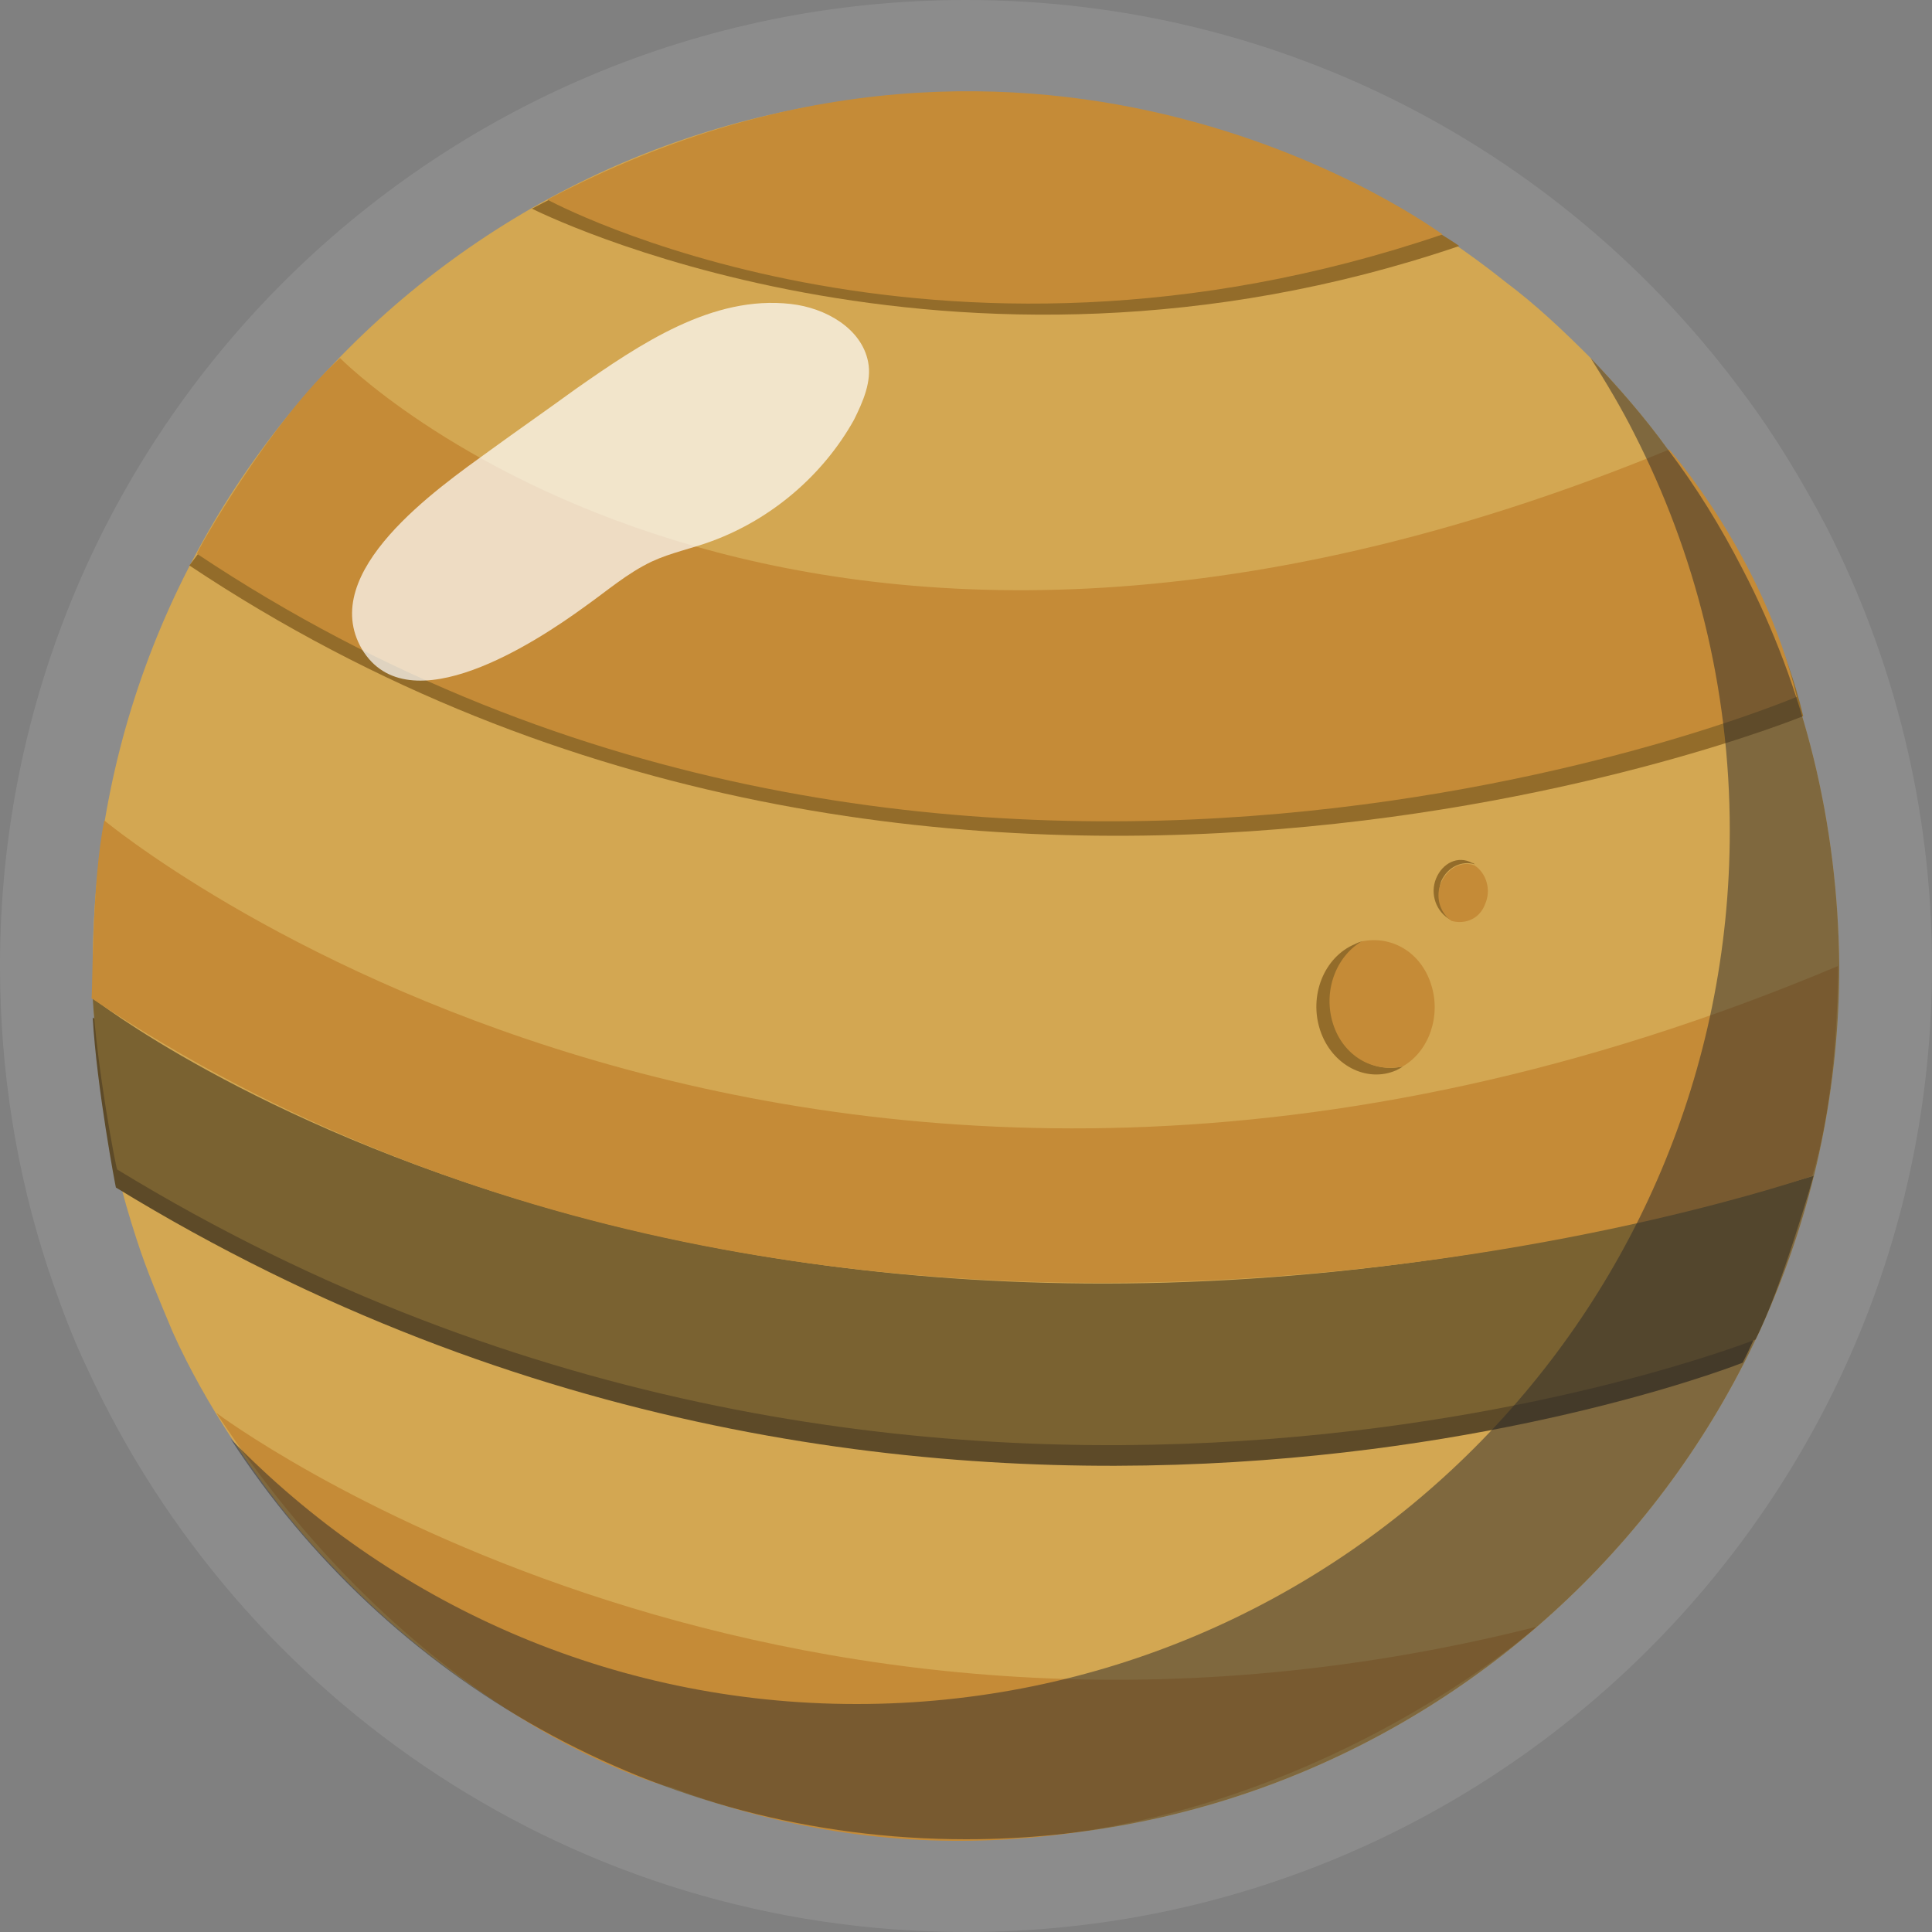<?xml version="1.0" encoding="utf-8"?>
<!-- Generator: Adobe Illustrator 27.0.0, SVG Export Plug-In . SVG Version: 6.00 Build 0)  -->
<svg version="1.1" xmlns="http://www.w3.org/2000/svg" xmlns:xlink="http://www.w3.org/1999/xlink" x="0px" y="0px"
	 viewBox="0 0 150 150" style="enable-background:new 0 0 150 150;" xml:space="preserve">
<rect x="0" y="0" width="150" height="150" fill="#808080" stroke="none"/>
<style type="text/css">
	.st0{opacity:0.1;fill:#FFFFFF;}
	.st1{fill:#D3A752;}
	.st2{fill:#936C2A;}
	.st3{fill:#C58B37;}
	.st4{fill:#5D4A28;}
	.st5{fill:#7A6231;}
	.st6{opacity:0.7;fill:#FFFFFF;}
	.st7{opacity:0.5;fill:#2C2B2B;}
</style>
<g id="Capa_1">
</g>
<g id="Objects">
	<g>
		<path class="st0" d="M141.8,40.9c-1.9-3.6-4-7.1-6.4-10.3C121.7,12,99.8,0,75,0C33.5,0,0,33.6,0,75c0,8.2,1.3,16.1,3.7,23.4
			c0.9,2.7,1.9,5.4,3.1,7.9C18.7,132.1,44.7,150,75,150c41.4,0,75-33.6,75-75C150,62.7,147,51.1,141.8,40.9z"/>
		<path class="st1" d="M135.3,44.2c-1.7-3.3-3.6-6.4-5.8-9.3c-1.8-2.5-3.9-4.9-6-7.1c-2.1-2.1-4.2-4.1-6.6-5.9
			C105.4,12.7,90.8,7.2,75,7.2C37.5,7.2,7.2,37.6,7.2,75c0,7.4,1.2,14.5,3.4,21.2c0.8,2.5,1.8,4.8,2.8,7.2c1.3,2.9,2.9,5.7,4.6,8.3
			c2.3,3.5,4.8,6.8,7.7,9.8C38,134.6,55.5,142.8,75,142.8c37.4,0,67.8-30.3,67.8-67.8C142.7,63.9,140.1,53.4,135.3,44.2z"/>
		<path class="st2" d="M41.3,16.2c0,0,32.3,16.4,72,2.9C113.3,19.1,80.1-4.3,41.3,16.2z"/>
		<path class="st2" d="M26.9,29.3c0,0,34.7,35.3,103.2,7.1c0,0,7.3,8.2,9.9,19.2c0,0-66.8,27.3-125.3-11.7
			C14.7,44,21.6,34.2,26.9,29.3z"/>
		<path class="st3" d="M42.5,15.5c0,0,29.8,16.2,69.5,2.7C111.9,18.2,81.2-4.9,42.5,15.5z"/>
		<path class="st3" d="M26.4,27.8c0,0,34.7,35.3,103.2,7.1c0,0,7.3,8.2,9.9,19.2c0,0-65.7,27.9-124.2-11.1
			C15.2,42.9,21,32.7,26.4,27.8z"/>
		<path class="st4" d="M7.2,79c0,0,48.8,38.8,133.1,13.9c0,0-3,9.1-5,12.9c0,0-63.1,25.1-126.3-13.6C9,92.3,7.5,84.4,7.2,79z"/>
		<path class="st5" d="M7.2,77.5c0,0,49.2,38.7,133.6,13.8c0,0-2.5,8.8-4.5,12.7c0,0-64,25.4-127.2-13.2C9,90.7,7.5,82.8,7.2,77.5z"
			/>
		<path class="st3" d="M16.8,109.7c0,0,42.3,31.8,102.5,16.6c0,0-29.8,26.6-67.1,12.5C52.1,138.8,32.8,134.1,16.8,109.7z"/>
		<path class="st6" d="M38,35c2.2-1.6,4.5-3.2,6.7-4.8c5-3.5,10.6-7.3,16.7-6.6c2.7,0.3,5.5,1.9,6,4.5c0.3,1.5-0.4,3.1-1.1,4.5
			c-2.4,4.3-6.4,7.7-11,9.4c-1.6,0.6-3.2,0.9-4.7,1.6c-1.9,0.9-3.5,2.3-5.2,3.5c-3.7,2.7-13.7,9.3-17.3,3.3C24.6,44.4,34,37.9,38,35
			z"/>
		<path class="st3" d="M8.1,63.7c0,0,54.2,45.2,134.6,11.3c0,0,0.1,9.5-2,16.3c0,0-74.2,25.9-133.6-13.8C7.2,77.5,7.1,68.5,8.1,63.7
			z"/>
		<path class="st7" d="M135.3,44.2c-1.7-3.3-3.6-6.4-5.8-9.3c-1.8-2.5-3.9-4.9-6-7.1c1.2,1.9,2.4,3.9,3.4,5.9
			c4.7,9.2,7.4,19.7,7.4,30.8c0,37.4-30.3,67.8-67.8,67.8c-19.1,0-36.3-7.9-48.6-20.6C30,130.4,51,142.8,75,142.8
			c37.4,0,67.8-30.3,67.8-67.8C142.7,63.9,140.1,53.4,135.3,44.2z"/>
		<g>
			<path class="st2" d="M103.6,79.5c-0.8-2.5,0.2-5.2,2.2-6.4c-0.2,0-0.4,0.1-0.6,0.2c-2.4,1-3.6,4-2.7,6.7c0.9,2.7,3.6,4.1,5.9,3.1
				c0.2-0.1,0.4-0.2,0.5-0.3C106.7,83.3,104.4,82,103.6,79.5z"/>
			<path class="st3" d="M111.1,76.4c-0.8-2.5-3.1-3.8-5.4-3.3c-2,1.2-3,3.9-2.2,6.4c0.8,2.5,3.1,3.8,5.4,3.3
				C111,81.6,111.9,78.8,111.1,76.4z"/>
		</g>
		<g>
			<path class="st2" d="M111.9,68.4c0.5-1.1,1.6-1.6,2.6-1.3c-0.1-0.1-0.2-0.1-0.2-0.1c-1.1-0.6-2.3,0-2.8,1.2
				c-0.5,1.2,0,2.6,1.1,3.2c0.1,0,0.2,0.1,0.3,0.1C111.9,70.8,111.5,69.5,111.9,68.4z"/>
			<path class="st3" d="M115.3,70.2c0.5-1.1,0.1-2.4-0.8-3c-1-0.4-2.1,0.2-2.6,1.3c-0.5,1.1-0.1,2.4,0.8,3
				C113.8,71.8,114.9,71.3,115.3,70.2z"/>
		</g>
	</g>
</g>
</svg>
